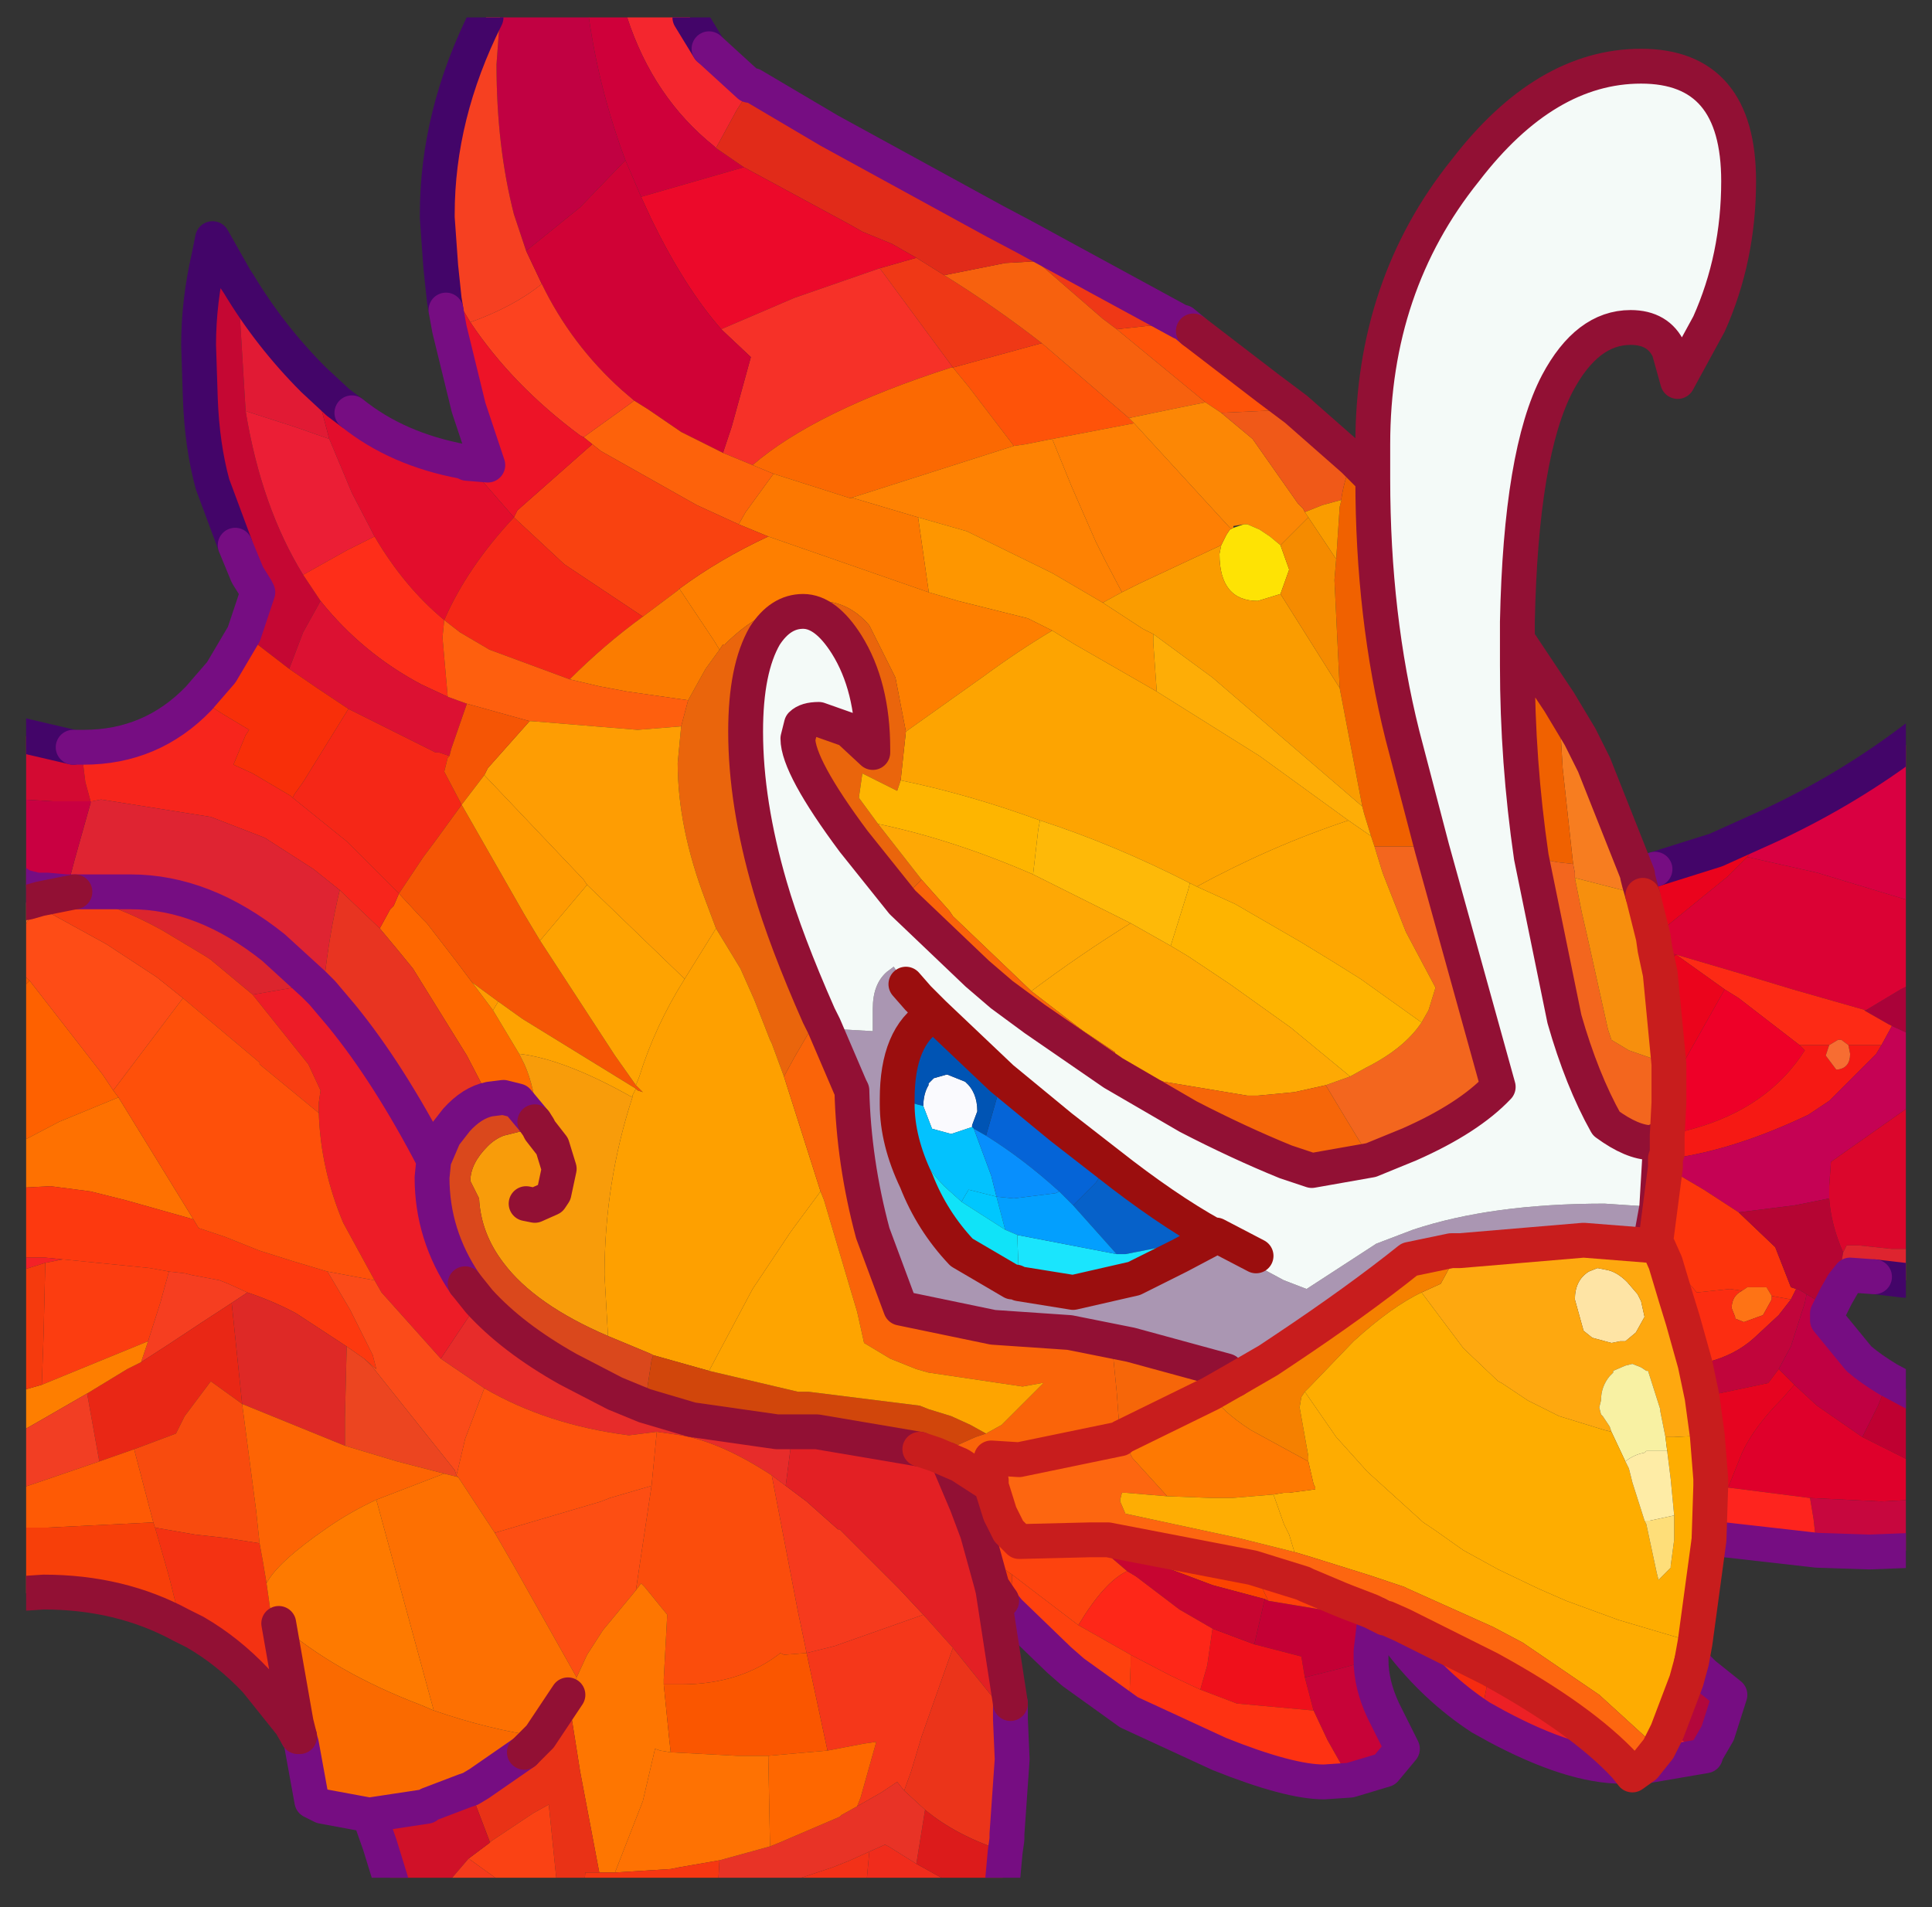 <?xml version="1.0" encoding="UTF-8" standalone="no"?>
<svg xmlns:ffdec="https://www.free-decompiler.com/flash" xmlns:xlink="http://www.w3.org/1999/xlink" ffdec:objectType="frame" height="54.75px" width="55.45px" xmlns="http://www.w3.org/2000/svg">
  <rect width="100%" height="100%" fill="#333333" stroke="none"/>
  <g transform="matrix(1.0, 0.0, 0.0, 1.0, 0.75, 0.5)">
    <clipPath id="clipPath0" transform="matrix(1.0, 0.0, 0.0, 1.0, 0.0, 0.0)">
      <path d="M50.5 0.0 Q53.95 0.0 53.95 3.3 L53.95 50.15 Q53.95 53.4 50.5 53.4 L3.3 53.4 Q0.0 53.4 0.0 50.15 L0.0 3.3 Q0.0 0.0 3.3 0.0 L50.5 0.0" fill="#000000" fill-rule="evenodd" stroke="none"/>
    </clipPath>
    <g clip-path="url(#clipPath0)">
      <use ffdec:characterId="2" height="54.75" transform="matrix(1.0, 0.0, 0.0, 1.0, -0.75, -0.5)" width="55.45" xlink:href="#shape1"/>
    </g>
    <use ffdec:characterId="3" height="53.4" transform="matrix(1.0, 0.0, 0.0, 1.0, 0.0, 0.0)" width="53.95" xlink:href="#shape2"/>
  </g>
  <defs>
    <g id="shape1" transform="matrix(1.0, 0.0, 0.0, 1.0, 0.75, 0.5)">
      <path d="M41.15 35.4 L40.9 35.4 39.7 35.65 Q38.2 36.85 36.1 38.25 L35.65 38.55 34.7 39.1 34.45 38.85 31.7 38.1 31.2 38.0 29.95 37.75 27.75 37.6 25.1 37.05 24.3 34.9 Q23.75 32.85 23.7 30.8 L23.65 30.7 22.9 28.95 23.45 29.05 24.3 29.1 24.3 28.45 Q24.3 27.75 24.7 27.4 L24.9 27.25 25.25 27.75 25.6 28.15 26.0 28.65 Q25.0 29.25 25.0 31.05 L25.0 31.15 25.0 31.2 Q25.0 32.25 25.55 33.4 26.0 34.55 26.85 35.45 L28.3 36.3 28.4 36.3 28.5 36.35 30.05 36.6 31.8 36.2 33.1 35.55 33.95 35.1 36.1 36.25 36.75 36.5 38.75 35.2 39.8 34.8 Q42.05 34.05 45.3 34.05 L46.8 34.15 46.6 35.25 44.7 35.1 41.15 35.4" fill="#ab97b3" fill-rule="evenodd" stroke="none"/>
      <path d="M-0.25 32.35 L-0.25 27.9 0.0 27.75 0.1 27.65 2.2 30.35 2.5 30.8 2.65 31.0 1.8 31.35 0.95 31.7 -0.1 32.25 -0.25 32.35" fill="#ff6100" fill-rule="evenodd" stroke="none"/>
      <path d="M-0.25 33.6 L-0.25 32.35 -0.1 32.25 0.95 31.7 1.8 31.35 2.65 31.0 4.8 34.5 2.85 33.95 1.85 33.7 0.7 33.55 -0.25 33.6" fill="#ff7101" fill-rule="evenodd" stroke="none"/>
      <path d="M-0.25 35.6 L-0.25 33.6 0.7 33.55 1.85 33.7 2.85 33.95 4.8 34.5 4.95 34.75 5.7 35.0 6.7 35.4 7.65 35.7 8.65 36.0 9.3 37.1 9.95 38.4 10.05 38.8 9.7 38.5 9.2 38.15 7.75 37.2 Q7.1 36.85 6.35 36.6 L5.8 36.35 5.55 36.25 4.75 36.1 4.55 36.05 4.1 36.0 3.55 35.9 1.05 35.65 0.55 35.6 0.15 35.6 -0.25 35.6" fill="#fe390f" fill-rule="evenodd" stroke="none"/>
      <path d="M-0.25 36.0 L-0.25 35.6 0.15 35.6 0.55 35.6 1.05 35.65 0.55 35.75 -0.25 36.0" fill="#f42127" fill-rule="evenodd" stroke="none"/>
      <path d="M0.55 35.75 L1.05 35.65 3.55 35.9 4.1 36.0 3.85 36.9 3.5 38.0 0.45 39.25 0.5 37.85 0.55 35.75" fill="#fd3d10" fill-rule="evenodd" stroke="none"/>
      <path d="M4.1 36.0 L4.55 36.05 4.75 36.1 5.55 36.25 5.8 36.35 6.35 36.6 5.9 36.9 Q5.05 37.45 4.15 38.05 L3.3 38.6 3.5 38.0 3.85 36.9 4.1 36.0" fill="#f73e20" fill-rule="evenodd" stroke="none"/>
      <path d="M3.3 38.6 L4.15 38.05 Q5.05 37.45 5.9 36.9 L6.2 39.8 5.3 39.15 4.55 40.15 4.3 40.65 3.1 41.1 2.1 41.45 1.75 39.5 2.9 38.8 3.3 38.6" fill="#ea2715" fill-rule="evenodd" stroke="none"/>
      <path d="M-0.25 40.65 L-0.25 39.45 0.45 39.25 3.5 38.0 3.3 38.6 2.9 38.8 1.75 39.5 0.45 40.25 -0.25 40.65" fill="#ff7e00" fill-rule="evenodd" stroke="none"/>
      <path d="M-0.25 39.45 L-0.25 36.0 0.55 35.75 0.5 37.85 0.45 39.25 -0.25 39.45" fill="#f63a0d" fill-rule="evenodd" stroke="none"/>
      <path d="M-0.25 42.25 L-0.25 40.65 0.45 40.25 1.75 39.5 2.1 41.45 0.2 42.1 -0.25 42.25 M27.65 42.1 L27.7 42.15 27.95 42.95 27.0 42.7 26.45 41.4 26.8 41.55 27.65 42.1" fill="#f33e23" fill-rule="evenodd" stroke="none"/>
      <path d="M-0.25 43.35 L-0.25 42.25 0.2 42.1 2.1 41.45 3.1 41.1 3.65 43.2 0.6 43.35 -0.25 43.35 M27.0 42.7 L27.95 42.95 28.0 43.05 27.95 43.45 27.3 43.5 27.0 42.7" fill="#ff5a05" fill-rule="evenodd" stroke="none"/>
      <path d="M3.1 41.1 L4.3 40.65 4.55 40.15 5.3 39.15 6.2 39.8 6.6 42.85 6.7 43.8 5.75 43.65 4.85 43.55 3.7 43.35 3.65 43.2 3.1 41.1" fill="#f94b0e" fill-rule="evenodd" stroke="none"/>
      <path d="M7.6 49.0 L6.6 47.75 Q5.8 46.9 4.85 46.35 L4.45 46.15 4.1 44.75 3.7 43.35 4.85 43.55 5.75 43.65 6.7 43.8 6.8 44.35 6.9 44.95 7.0 45.65 7.05 45.9 7.6 49.0" fill="#f53212" fill-rule="evenodd" stroke="none"/>
      <path d="M28.2 45.75 L28.0 45.5 28.0 45.45 27.8 45.15 27.75 45.15 27.7 44.95 27.3 43.5 27.95 43.45 27.9 43.6 27.8 44.35 28.3 44.7 28.3 44.85 28.2 45.75 M4.45 46.15 Q2.7 45.2 0.5 45.2 L-0.25 45.25 -0.25 43.35 0.6 43.35 3.65 43.2 3.7 43.35 4.1 44.75 4.45 46.15" fill="#f83f09" fill-rule="evenodd" stroke="none"/>
      <path d="M46.25 24.6 L46.75 24.45 48.5 23.9 50.05 23.2 49.4 24.1 48.85 24.65 46.7 26.4 46.4 25.2 46.3 24.85 46.25 24.65 46.25 24.6" fill="#eb031d" fill-rule="evenodd" stroke="none"/>
      <path d="M46.75 26.75 L47.35 26.9 46.9 27.45 46.75 26.75" fill="#cd0134" fill-rule="evenodd" stroke="none"/>
      <path d="M-0.25 26.2 L-0.25 25.45 0.05 25.4 0.4 25.3 0.3 25.5 -0.05 26.1 -0.25 26.2" fill="#f1671f" fill-rule="evenodd" stroke="none"/>
      <path d="M50.05 23.2 Q52.3 22.15 54.2 20.7 L54.2 25.4 53.55 25.2 51.4 24.55 49.4 24.1 50.05 23.2" fill="#da0041" fill-rule="evenodd" stroke="none"/>
      <path d="M54.2 27.7 L54.2 29.25 53.55 28.95 53.45 28.9 52.75 28.5 52.8 28.5 53.8 27.9 54.2 27.7" fill="#ab0239" fill-rule="evenodd" stroke="none"/>
      <path d="M54.2 25.4 L54.2 27.7 53.8 27.9 52.8 28.5 50.7 27.9 49.05 27.4 47.35 26.9 46.75 26.75 46.7 26.4 48.85 24.65 49.4 24.1 51.4 24.55 53.55 25.2 54.2 25.4" fill="#dc0234" fill-rule="evenodd" stroke="none"/>
      <path d="M52.3 29.5 L52.1 29.35 52.0 29.35 51.75 29.5 50.9 29.5 49.15 28.15 48.75 27.9 47.35 26.9 49.05 27.4 50.7 27.9 52.8 28.5 52.75 28.5 53.45 28.9 53.55 28.95 53.25 29.5 52.9 29.5 52.3 29.5" fill="#fe2a15" fill-rule="evenodd" stroke="none"/>
      <path d="M47.35 26.9 L48.75 27.9 47.4 30.3 47.15 30.75 47.15 30.05 46.9 27.45 47.35 26.9" fill="#ec041c" fill-rule="evenodd" stroke="none"/>
      <path d="M48.75 27.9 L49.15 28.15 50.9 29.5 51.05 29.65 Q50.0 31.3 47.85 31.9 L47.1 32.1 47.15 31.15 47.15 30.75 47.4 30.3 48.75 27.9 M47.1 32.6 L47.25 32.75 47.05 32.75 47.1 32.6" fill="#ef0028" fill-rule="evenodd" stroke="none"/>
      <path d="M52.3 29.5 L52.9 29.5 53.25 29.5 53.1 29.75 51.75 31.1 51.15 31.5 Q49.05 32.5 47.25 32.75 L47.1 32.6 47.1 32.1 47.85 31.9 Q50.0 31.3 51.05 29.65 L50.9 29.5 51.75 29.5 51.65 29.8 51.95 30.2 52.0 30.2 Q52.35 30.15 52.35 29.75 L52.3 29.5" fill="#f71914" fill-rule="evenodd" stroke="none"/>
      <path d="M54.2 29.25 L54.2 31.15 54.0 31.3 51.8 32.85 51.75 33.55 51.75 33.9 50.75 34.1 49.15 34.3 48.15 33.65 47.05 33.0 47.05 32.75 47.25 32.75 Q49.05 32.5 51.15 31.5 L51.75 31.1 53.1 29.75 53.25 29.5 53.55 28.95 54.2 29.25" fill="#c60254" fill-rule="evenodd" stroke="none"/>
      <path d="M50.8 36.5 L50.65 36.8 50.1 36.7 49.95 36.45 49.6 36.45 49.4 36.45 49.25 36.55 48.9 36.5 47.95 36.6 47.65 36.25 47.05 35.75 46.85 35.3 46.75 35.3 47.05 33.0 48.15 33.65 49.15 34.3 50.2 35.3 50.65 36.45 50.8 36.5" fill="#fe340c" fill-rule="evenodd" stroke="none"/>
      <path d="M49.25 36.55 L49.4 36.45 49.6 36.45 49.95 36.45 50.1 36.7 50.1 36.8 49.85 37.25 49.3 37.45 49.05 37.35 49.05 37.3 48.95 37.05 Q48.95 36.7 49.25 36.55" fill="#ff7315" fill-rule="evenodd" stroke="none"/>
      <path d="M50.65 36.8 L50.3 37.25 49.6 37.9 Q49.05 38.4 48.25 38.6 L47.95 38.65 47.9 38.65 47.55 37.4 47.35 36.75 47.45 36.75 47.65 36.25 47.95 36.6 48.9 36.5 49.25 36.55 Q48.95 36.7 48.95 37.05 L49.05 37.3 49.05 37.35 49.3 37.45 49.85 37.25 50.1 36.8 50.1 36.7 50.65 36.8" fill="#fd2d11" fill-rule="evenodd" stroke="none"/>
      <path d="M50.8 36.5 L50.85 36.5 51.1 36.65 51.05 36.9 50.65 38.15 50.3 38.8 50.0 39.2 48.1 39.6 47.9 38.65 47.95 38.65 48.25 38.6 Q49.05 38.4 49.6 37.9 L50.3 37.25 50.65 36.8 50.8 36.5" fill="#c2053b" fill-rule="evenodd" stroke="none"/>
      <path d="M51.8 37.0 L51.75 37.1 51.7 37.2 51.7 37.4 52.6 38.5 Q52.95 38.8 53.45 39.1 L53.15 39.85 52.7 40.75 51.4 39.85 50.75 39.25 50.3 38.8 50.65 38.15 51.05 36.9 51.1 36.65 51.35 36.8 51.8 37.0" fill="#c10042" fill-rule="evenodd" stroke="none"/>
      <path d="M51.95 36.7 L51.8 37.0 51.35 36.8 51.1 36.65 50.85 36.5 50.8 36.5 50.65 36.45 50.2 35.3 49.15 34.3 50.75 34.1 51.75 33.9 Q51.8 34.65 52.15 35.45 L51.95 36.6 51.95 36.7" fill="#b60533" fill-rule="evenodd" stroke="none"/>
      <path d="M47.05 35.75 L47.65 36.25 47.45 36.75 47.35 36.75 47.05 35.75" fill="#ee002b" fill-rule="evenodd" stroke="none"/>
      <path d="M51.75 29.5 L52.0 29.35 52.1 29.35 52.3 29.5 52.35 29.75 Q52.35 30.15 52.0 30.2 L51.95 30.2 51.65 29.8 51.75 29.5" fill="#f86d32" fill-rule="evenodd" stroke="none"/>
      <path d="M54.2 31.15 L54.2 35.35 53.55 35.35 52.6 35.25 52.25 35.25 52.15 35.45 Q51.8 34.65 51.75 33.9 L51.75 33.55 51.8 32.85 54.0 31.3 54.2 31.15" fill="#dc062c" fill-rule="evenodd" stroke="none"/>
      <path d="M54.2 35.35 L54.2 36.25 53.9 36.25 53.05 36.15 52.35 36.1 52.15 36.35 51.95 36.7 51.95 36.6 52.15 35.45 52.25 35.25 52.6 35.25 53.55 35.35 54.2 35.35" fill="#df242f" fill-rule="evenodd" stroke="none"/>
      <path d="M53.45 39.1 L54.2 39.5 54.2 41.5 52.7 40.75 53.15 39.85 53.45 39.1" fill="#c00031" fill-rule="evenodd" stroke="none"/>
      <path d="M54.2 41.5 L54.2 42.55 53.25 42.6 51.2 42.5 48.85 42.2 49.25 41.2 Q49.6 40.45 50.4 39.65 L50.75 39.25 51.4 39.85 52.7 40.75 54.2 41.5" fill="#e0002b" fill-rule="evenodd" stroke="none"/>
      <path d="M54.2 42.55 L54.2 44.0 52.9 44.05 51.4 44.0 51.3 43.1 51.2 42.5 53.25 42.6 54.2 42.55" fill="#c8073e" fill-rule="evenodd" stroke="none"/>
      <path d="M51.4 44.0 L48.75 43.7 48.5 43.7 48.3 43.7 48.35 42.15 48.85 42.2 51.2 42.5 51.3 43.1 51.4 44.0" fill="#ff241e" fill-rule="evenodd" stroke="none"/>
      <path d="M48.1 39.6 L50.0 39.2 50.3 38.8 50.75 39.25 50.4 39.65 Q49.6 40.45 49.25 41.2 L48.85 42.2 48.35 42.15 48.35 41.95 48.25 40.7 48.1 39.6" fill="#e70420" fill-rule="evenodd" stroke="none"/>
      <path d="M47.8 47.2 L48.15 47.55 48.9 48.15 48.55 49.25 48.2 49.85 47.1 49.2 47.65 47.75 47.8 47.2" fill="#b4073c" fill-rule="evenodd" stroke="none"/>
      <path d="M48.2 49.85 L48.2 49.9 46.45 50.2 46.85 49.7 47.1 49.2 48.2 49.85 M45.9 50.2 L45.8 50.2 Q44.35 50.2 42.2 49.05 L41.75 48.8 42.0 47.5 42.0 47.4 Q44.65 48.85 45.9 50.2" fill="#ed2025" fill-rule="evenodd" stroke="none"/>
      <path d="M-0.25 27.9 L-0.25 27.3 0.1 27.65 0.0 27.75 -0.25 27.9" fill="#fb5500" fill-rule="evenodd" stroke="none"/>
      <path d="M-0.25 27.3 L-0.25 26.2 -0.05 26.1 0.3 25.5 2.3 26.6 3.75 27.55 4.5 28.15 2.5 30.8 2.2 30.35 0.1 27.65 -0.25 27.3" fill="#ff4c16" fill-rule="evenodd" stroke="none"/>
      <path d="M39.4 46.55 L39.25 46.35 39.0 45.95 39.05 45.95 39.5 46.15 39.4 46.55 M38.8 45.85 L38.75 45.9 38.7 46.0 38.7 45.8 38.8 45.85" fill="#ca0533" fill-rule="evenodd" stroke="none"/>
      <path d="M41.75 48.8 Q40.45 47.95 39.45 46.65 L39.4 46.55 39.5 46.15 42.0 47.4 42.0 47.5 41.75 48.8" fill="#f72b10" fill-rule="evenodd" stroke="none"/>
      <path d="M31.05 43.7 L35.2 44.5 35.65 45.45 35.55 45.4 34.05 45.0 32.85 44.55 32.3 44.35 31.1 43.8 31.05 43.7" fill="#fd4300" fill-rule="evenodd" stroke="none"/>
      <path d="M38.7 46.0 L38.7 46.05 38.6 46.9 38.6 47.15 37.7 47.4 36.7 47.65 36.6 47.05 35.25 46.7 35.55 45.4 35.65 45.45 37.45 45.75 37.95 45.5 38.6 45.75 38.7 45.8 38.7 46.0" fill="#c50035" fill-rule="evenodd" stroke="none"/>
      <path d="M36.65 44.95 L36.75 45.0 37.7 45.4 37.3 45.45 36.8 45.2 36.65 44.95" fill="#ff7c13" fill-rule="evenodd" stroke="none"/>
      <path d="M35.2 44.5 L36.65 44.95 36.8 45.2 37.3 45.45 37.7 45.4 37.95 45.5 37.45 45.75 35.65 45.45 35.2 44.5" fill="#ff400a" fill-rule="evenodd" stroke="none"/>
      <path d="M38.6 47.15 Q38.6 47.85 38.95 48.6 L39.5 49.7 39.0 50.3 38.0 50.6 37.35 49.45 36.95 48.6 36.7 47.65 37.7 47.4 38.6 47.15" fill="#c80338" fill-rule="evenodd" stroke="none"/>
      <path d="M33.7 48.0 L33.9 47.3 34.05 46.25 35.25 46.7 36.6 47.05 36.7 47.65 36.95 48.6 34.75 48.4 33.7 48.0" fill="#f0101b" fill-rule="evenodd" stroke="none"/>
      <path d="M31.6 44.6 L30.55 43.7 30.9 43.7 31.1 43.8 32.3 44.35 32.85 44.55 34.05 45.0 35.55 45.4 35.25 46.7 34.05 46.25 33.1 45.7 31.85 44.75 31.6 44.6" fill="#c80531" fill-rule="evenodd" stroke="none"/>
      <path d="M30.9 43.7 L31.05 43.7 31.1 43.8 30.9 43.7" fill="#ff3607" fill-rule="evenodd" stroke="none"/>
      <path d="M28.0 43.05 L28.2 43.45 28.5 43.75 30.55 43.7 31.6 44.6 Q30.95 44.9 30.2 46.15 L29.15 45.35 28.3 44.7 27.8 44.35 27.9 43.6 27.95 43.45 28.0 43.05" fill="#fe430e" fill-rule="evenodd" stroke="none"/>
      <path d="M30.2 46.15 Q30.95 44.9 31.6 44.6 L31.85 44.75 33.1 45.7 34.05 46.25 33.9 47.3 33.7 48.0 32.85 47.6 31.7 47.0 30.2 46.15" fill="#ff2718" fill-rule="evenodd" stroke="none"/>
      <path d="M38.0 50.6 L37.25 50.65 Q36.25 50.65 34.25 49.85 L31.65 48.65 31.7 47.3 31.7 47.0 32.85 47.6 33.7 48.0 34.75 48.4 36.95 48.6 37.35 49.45 38.0 50.6" fill="#ff3212" fill-rule="evenodd" stroke="none"/>
      <path d="M31.65 48.65 L30.05 47.5 29.65 47.15 28.2 45.75 28.3 44.85 28.3 44.7 29.15 45.35 30.2 46.15 31.7 47.0 31.7 47.3 31.65 48.65" fill="#ff410e" fill-rule="evenodd" stroke="none"/>
      <path d="M1.15 25.15 L1.4 25.1 3.0 25.1 Q5.1 25.1 7.1 26.7 L8.25 27.75 6.5 28.05 5.3 27.05 5.15 26.95 3.9 26.2 Q2.55 25.45 1.15 25.15" fill="#dd252d" fill-rule="evenodd" stroke="none"/>
      <path d="M11.9 38.5 L13.0 36.85 Q13.95 37.9 15.55 38.8 L16.9 39.5 17.75 39.85 19.1 40.25 21.55 40.6 21.85 40.6 22.0 40.6 21.8 42.15 21.4 41.85 Q19.95 40.9 18.8 40.7 L18.1 40.6 17.3 40.7 Q14.95 40.4 13.15 39.35 L11.9 38.5" fill="#e82c2a" fill-rule="evenodd" stroke="none"/>
      <path d="M11.7 32.8 L11.65 33.3 Q11.65 34.95 12.6 36.35 L13.0 36.85 11.9 38.5 10.2 36.6 10.0 36.25 9.1 34.6 Q8.45 33.05 8.4 31.45 L8.4 31.15 8.45 30.8 8.1 30.05 6.5 28.05 8.25 27.75 8.5 28.0 9.05 28.65 Q10.4 30.3 11.7 32.8" fill="#ee1c27" fill-rule="evenodd" stroke="none"/>
      <path d="M0.4 25.3 L1.15 25.15 Q2.55 25.45 3.9 26.2 L5.15 26.95 5.3 27.05 6.5 28.05 8.1 30.05 8.45 30.8 8.4 31.15 8.4 31.45 6.7 30.05 6.7 30.0 4.5 28.15 3.75 27.55 2.3 26.6 0.3 25.5 0.4 25.3" fill="#f93e11" fill-rule="evenodd" stroke="none"/>
      <path d="M2.65 31.0 L2.5 30.8 4.5 28.15 6.7 30.0 6.7 30.05 8.4 31.45 Q8.45 33.05 9.1 34.6 L10.0 36.25 9.45 36.15 8.65 36.0 7.65 35.7 6.7 35.4 5.7 35.0 4.95 34.75 4.8 34.5 2.65 31.0" fill="#ff500a" fill-rule="evenodd" stroke="none"/>
      <path d="M6.35 36.6 Q7.1 36.85 7.75 37.2 L9.2 38.15 9.15 40.2 9.15 41.0 6.2 39.8 5.9 36.9 6.35 36.6" fill="#df2926" fill-rule="evenodd" stroke="none"/>
      <path d="M10.0 36.25 L10.2 36.6 11.9 38.5 13.15 39.35 12.6 40.8 12.4 41.65 12.35 41.85 12.3 41.7 9.95 38.75 9.7 38.5 10.05 38.8 9.95 38.4 9.3 37.1 8.65 36.0 9.45 36.15 10.0 36.25" fill="#fc4b19" fill-rule="evenodd" stroke="none"/>
      <path d="M9.2 38.15 L9.7 38.5 9.95 38.75 12.3 41.7 12.35 41.85 12.4 41.9 12.0 41.8 10.65 41.45 9.15 41.0 9.15 40.2 9.2 38.15" fill="#ed4520" fill-rule="evenodd" stroke="none"/>
      <path d="M9.15 41.0 L10.65 41.45 12.0 41.8 10.05 42.55 Q9.3 42.9 8.65 43.35 7.2 44.35 6.9 44.95 L6.8 44.35 6.7 43.8 6.6 42.85 6.2 39.8 9.15 41.0" fill="#fe6404" fill-rule="evenodd" stroke="none"/>
      <path d="M7.25 46.1 L7.05 45.9 7.0 45.65 6.9 44.95 Q7.2 44.35 8.65 43.35 9.3 42.9 10.05 42.55 L11.7 48.6 11.35 48.45 Q8.85 47.5 7.25 46.1" fill="#ff7a00" fill-rule="evenodd" stroke="none"/>
      <path d="M9.85 51.6 L8.5 51.35 8.2 51.2 7.9 49.55 7.85 49.4 7.85 49.35 7.75 48.95 7.25 46.1 Q8.85 47.5 11.35 48.45 L11.7 48.6 Q13.3 49.15 14.75 49.35 L14.3 49.8 13.0 50.7 12.75 50.85 12.6 50.9 11.55 51.3 11.5 51.35 9.85 51.6" fill="#fb6a00" fill-rule="evenodd" stroke="none"/>
      <path d="M12.4 41.9 L12.35 41.85 12.4 41.65 12.6 40.8 13.15 39.35 Q14.95 40.4 17.3 40.7 L18.1 40.6 17.95 42.15 16.75 42.5 16.5 42.6 13.45 43.5 12.4 41.9" fill="#ff520d" fill-rule="evenodd" stroke="none"/>
      <path d="M13.45 43.5 L16.5 42.6 16.75 42.5 17.95 42.15 17.5 45.15 16.55 46.3 16.1 47.0 15.8 47.65 14.0 44.45 13.45 43.5" fill="#fe4e13" fill-rule="evenodd" stroke="none"/>
      <path d="M17.95 42.15 L18.1 40.6 18.8 40.7 Q19.95 40.9 21.4 41.85 L22.15 45.75 22.35 46.7 22.4 46.95 21.75 47.0 21.65 46.95 Q20.5 47.85 18.8 47.85 L18.3 47.85 18.3 47.7 18.4 45.85 17.75 45.05 17.65 44.95 17.5 45.15 17.95 42.15" fill="#fc4d0c" fill-rule="evenodd" stroke="none"/>
      <path d="M12.0 41.8 L12.4 41.9 13.45 43.5 14.0 44.45 15.8 47.65 15.55 48.15 14.75 49.35 Q13.3 49.15 11.7 48.6 L10.05 42.55 12.0 41.8" fill="#fe7002" fill-rule="evenodd" stroke="none"/>
      <path d="M17.5 45.15 L17.65 44.95 17.75 45.05 18.4 45.85 18.3 47.7 18.3 47.85 18.45 49.35 18.5 49.8 18.2 49.75 18.05 49.7 17.7 51.2 16.9 53.25 16.75 53.25 16.45 53.25 15.9 50.35 15.75 49.4 15.55 48.15 15.8 47.65 16.1 47.0 16.55 46.3 17.5 45.15" fill="#ff7601" fill-rule="evenodd" stroke="none"/>
      <path d="M16.0 53.75 L15.25 53.75 15.0 51.3 14.55 51.55 13.35 52.35 13.3 52.4 13.3 52.35 12.9 51.3 12.75 50.85 13.0 50.7 14.3 49.8 14.75 49.35 15.55 48.15 15.75 49.4 15.9 50.35 16.45 53.25 16.05 53.25 16.0 53.75" fill="#ea3216" fill-rule="evenodd" stroke="none"/>
      <path d="M18.5 49.8 L18.45 49.35 18.3 47.85 18.8 47.85 Q20.5 47.85 21.65 46.95 L21.75 47.0 22.4 46.95 23.0 49.75 21.3 49.9 20.4 49.9 18.5 49.8" fill="#fb5600" fill-rule="evenodd" stroke="none"/>
      <path d="M21.4 41.85 L21.8 42.15 22.4 42.6 23.3 43.4 23.35 43.4 25.0 45.05 25.05 45.1 25.75 45.85 23.2 46.75 22.4 46.95 22.35 46.7 22.15 45.75 21.4 41.85" fill="#f73a1d" fill-rule="evenodd" stroke="none"/>
      <path d="M27.75 45.15 L28.25 48.4 28.25 48.85 26.6 46.8 25.75 45.85 25.05 45.1 25.0 45.05 23.35 43.4 23.3 43.4 22.4 42.6 21.8 42.15 22.0 40.6 22.45 40.6 22.7 40.6 25.65 41.1 26.1 41.25 26.45 41.4 27.0 42.7 27.3 43.5 27.7 44.95 27.75 45.15" fill="#e42024" fill-rule="evenodd" stroke="none"/>
      <path d="M22.4 46.95 L23.2 46.75 25.75 45.85 26.6 46.8 25.7 49.35 25.4 50.35 25.2 50.9 25.0 50.65 24.55 50.95 23.85 51.35 23.95 51.1 24.4 49.5 24.05 49.55 23.0 49.75 22.4 46.95" fill="#f6371a" fill-rule="evenodd" stroke="none"/>
      <path d="M28.25 48.85 L28.3 50.0 28.15 52.15 28.15 52.3 28.1 52.65 Q26.7 52.2 25.8 51.45 L25.2 50.9 25.4 50.35 25.7 49.35 26.6 46.8 28.25 48.85" fill="#ec341a" fill-rule="evenodd" stroke="none"/>
      <path d="M26.9 53.75 L24.1 53.75 24.2 52.65 24.65 52.45 24.75 52.5 25.55 53.0 26.9 53.75" fill="#f12c1c" fill-rule="evenodd" stroke="none"/>
      <path d="M28.1 52.65 L28.0 53.75 26.9 53.75 25.55 53.0 25.8 51.45 Q26.7 52.2 28.1 52.65" fill="#dd1b1b" fill-rule="evenodd" stroke="none"/>
      <path d="M21.1 53.75 L19.85 53.75 19.9 52.9 21.35 52.5 21.6 52.4 23.35 51.65 23.4 51.6 23.85 51.35 24.55 50.95 25.0 50.65 25.2 50.9 25.8 51.45 25.55 53.0 24.75 52.5 24.65 52.45 24.2 52.65 23.65 52.9 23.15 53.1 21.5 53.65 21.4 53.65 21.1 53.75" fill="#e93326" fill-rule="evenodd" stroke="none"/>
      <path d="M10.7 25.15 L11.35 25.85 11.5 26.0 12.35 27.1 12.8 27.7 13.4 28.5 14.15 29.75 14.3 30.05 Q14.6 30.7 14.7 31.85 L14.6 31.7 14.1 31.1 13.7 31.0 13.3 31.05 12.65 29.8 11.1 27.3 10.65 26.75 10.15 26.15 10.45 25.6 10.55 25.5 10.7 25.15 M23.85 51.35 L23.4 51.6 23.35 51.65 21.6 52.4 21.35 52.5 21.3 49.9 23.0 49.75 24.05 49.55 24.4 49.5 23.95 51.1 23.85 51.35" fill="#ff6700" fill-rule="evenodd" stroke="none"/>
      <path d="M16.9 53.25 L17.7 51.2 18.05 49.7 18.2 49.75 18.5 49.8 20.4 49.9 21.3 49.9 21.35 52.5 19.9 52.9 18.75 53.1 18.5 53.15 16.9 53.25" fill="#ff7203" fill-rule="evenodd" stroke="none"/>
      <path d="M24.1 53.75 L21.4 53.75 21.4 53.65 21.5 53.65 23.15 53.1 23.65 52.9 24.2 52.65 24.1 53.75" fill="#f33118" fill-rule="evenodd" stroke="none"/>
      <path d="M21.4 53.75 L21.1 53.75 21.4 53.65 21.4 53.75" fill="#fc3d13" fill-rule="evenodd" stroke="none"/>
      <path d="M19.85 53.75 L16.0 53.75 16.05 53.25 16.45 53.25 16.75 53.25 16.9 53.25 18.5 53.15 18.75 53.1 19.9 52.9 19.85 53.75" fill="#f73712" fill-rule="evenodd" stroke="none"/>
      <path d="M15.25 53.75 L13.95 53.75 12.7 52.85 13.3 52.4 13.35 52.35 14.55 51.55 15.0 51.3 15.25 53.75" fill="#fb4214" fill-rule="evenodd" stroke="none"/>
      <path d="M12.1 53.75 L10.55 53.75 10.15 52.45 9.85 51.6 11.5 51.35 11.55 51.3 12.6 50.9 12.75 50.85 12.9 51.3 13.3 52.35 13.3 52.4 12.7 52.85 12.1 53.55 12.1 53.65 12.1 53.75" fill="#d11128" fill-rule="evenodd" stroke="none"/>
      <path d="M13.95 53.75 L12.1 53.75 12.1 53.65 12.1 53.55 12.7 52.85 13.95 53.75" fill="#f63b1c" fill-rule="evenodd" stroke="none"/>
      <path d="M13.6 0.0 L16.15 0.0 Q16.45 2.1 17.2 4.1 L15.9 5.45 14.6 6.5 14.35 6.7 14.0 5.65 Q13.5 3.7 13.5 1.35 L13.6 0.0" fill="#c20142" fill-rule="evenodd" stroke="none"/>
      <path d="M11.9 7.15 L11.8 5.75 11.8 5.65 Q11.8 2.8 13.2 0.0 L13.6 0.0 13.5 1.35 Q13.5 3.7 14.0 5.65 L14.35 6.7 14.8 7.65 Q14.0 8.3 12.75 8.75 L12.3 8.0 11.9 7.15" fill="#f74021" fill-rule="evenodd" stroke="none"/>
      <path d="M17.25 0.0 L19.05 0.0 19.6 0.9 20.75 1.95 20.85 1.95 20.4 2.65 19.8 3.75 19.75 3.7 Q18.0 2.3 17.25 0.0" fill="#f5262e" fill-rule="evenodd" stroke="none"/>
      <path d="M16.15 0.0 L17.25 0.0 Q18.0 2.3 19.75 3.7 L19.8 3.75 20.6 4.3 17.65 5.15 17.2 4.1 Q16.45 2.1 16.15 0.0" fill="#d0003a" fill-rule="evenodd" stroke="none"/>
      <path d="M44.0 19.65 L44.6 20.65 45.0 21.45 46.25 24.6 46.25 24.65 46.3 24.85 46.4 25.2 44.45 24.7 44.45 24.55 44.4 24.3 44.1 21.55 44.0 19.85 44.0 19.65" fill="#f87d20" fill-rule="evenodd" stroke="none"/>
      <path d="M38.1 12.7 L38.65 13.25 Q38.65 17.2 39.5 20.6 L40.35 23.85 39.8 23.8 39.7 23.8 39.65 23.8 39.45 23.8 39.2 23.8 38.7 23.8 38.6 23.5 38.4 22.85 38.35 22.65 37.7 19.25 37.55 16.15 37.6 15.55 37.7 14.05 37.75 13.85 37.75 13.8 Q37.85 13.15 38.1 12.7 M42.8 17.85 L44.0 19.65 44.0 19.85 44.1 21.55 44.4 24.3 43.95 24.25 43.2 24.1 Q42.8 21.35 42.8 18.6 L42.8 18.1 42.8 17.95 42.8 17.85" fill="#f16100" fill-rule="evenodd" stroke="none"/>
      <path d="M43.2 24.1 L43.95 24.25 44.4 24.3 44.45 24.55 44.45 24.7 44.65 25.7 44.8 26.35 45.4 29.05 45.5 29.35 46.0 29.65 47.15 30.05 47.15 30.75 47.15 31.15 47.1 32.1 47.1 32.6 47.05 32.75 47.05 33.0 46.75 35.3 46.65 35.25 46.6 35.25 46.8 34.15 46.9 32.45 46.9 32.2 46.65 32.3 Q46.1 32.3 45.35 31.75 44.65 30.5 44.15 28.75 L43.2 24.1 M38.7 23.8 L39.2 23.8 39.45 23.8 39.65 23.8 39.7 23.8 39.8 23.8 40.35 23.85 42.25 30.7 Q41.4 31.6 39.7 32.35 L38.6 32.8 37.75 31.4 37.3 30.65 38.0 30.4 38.45 30.15 Q39.55 29.6 40.05 28.85 L40.25 28.5 40.45 27.85 39.6 26.25 38.95 24.6 38.9 24.45 38.7 23.8" fill="#f4661e" fill-rule="evenodd" stroke="none"/>
      <path d="M44.45 24.7 L46.4 25.2 46.7 26.4 46.75 26.75 46.9 27.45 47.15 30.05 46.0 29.65 45.5 29.35 45.4 29.05 44.8 26.35 44.65 25.7 44.45 24.7" fill="#f8900d" fill-rule="evenodd" stroke="none"/>
      <path d="M33.15 8.75 L33.2 8.75 33.5 9.0 35.65 10.65 36.45 11.25 34.3 11.35 33.85 11.05 31.3 8.95 33.15 8.75 M31.65 11.5 L31.8 11.65 29.45 12.1 28.7 12.25 28.35 12.3 27.05 10.6 26.6 10.05 29.15 9.35 31.65 11.5" fill="#ff5309" fill-rule="evenodd" stroke="none"/>
      <path d="M28.65 6.3 L29.75 6.9 33.15 8.75 31.3 8.95 30.9 8.65 29.0 7.0 28.3 6.35 28.65 6.3 M29.15 9.35 L26.6 10.05 24.5 7.2 25.55 6.9 26.35 7.4 Q27.8 8.3 29.15 9.35" fill="#f03816" fill-rule="evenodd" stroke="none"/>
      <path d="M29.0 7.0 L30.9 8.65 31.3 8.95 33.85 11.05 33.1 11.2 31.65 11.5 29.15 9.35 Q27.8 8.3 26.35 7.4 L28.1 7.05 29.0 7.0" fill="#f8610e" fill-rule="evenodd" stroke="none"/>
      <path d="M31.8 11.65 L31.65 11.5 33.1 11.2 33.85 11.05 34.3 11.35 35.2 12.1 36.5 13.95 36.65 14.1 36.7 14.2 36.8 14.35 36.0 15.15 35.7 14.9 35.4 14.7 35.05 14.55 34.95 14.55 34.65 14.6 34.65 14.65 34.55 14.65 31.8 11.65" fill="#fd8805" fill-rule="evenodd" stroke="none"/>
      <path d="M36.45 11.25 L38.1 12.7 Q37.85 13.15 37.75 13.8 L37.75 13.85 37.2 14.0 36.7 14.2 36.65 14.1 36.5 13.95 35.2 12.1 34.3 11.35 36.45 11.25" fill="#f15918" fill-rule="evenodd" stroke="none"/>
      <path d="M20.85 1.95 L23.05 3.25 27.8 5.85 28.3 6.35 29.0 7.0 28.1 7.05 26.35 7.4 25.55 6.9 24.85 6.5 24.0 6.15 23.65 5.95 20.6 4.3 19.8 3.75 20.4 2.65 20.85 1.95" fill="#e22b19" fill-rule="evenodd" stroke="none"/>
      <path d="M20.6 4.3 L23.65 5.95 24.0 6.15 24.85 6.5 25.55 6.9 24.5 7.2 22.05 8.05 19.95 8.95 Q18.9 7.75 17.95 5.8 L17.65 5.15 20.6 4.3" fill="#ed092a" fill-rule="evenodd" stroke="none"/>
      <path d="M19.95 8.95 L22.05 8.05 24.5 7.2 26.6 10.05 26.55 10.05 Q22.65 11.3 20.85 12.85 L20.0 12.5 20.25 11.75 20.8 9.75 19.95 8.95" fill="#f73128" fill-rule="evenodd" stroke="none"/>
      <path d="M17.65 5.15 L17.95 5.8 Q18.9 7.75 19.95 8.95 L20.8 9.75 20.25 11.75 20.0 12.5 18.8 11.9 17.85 11.25 17.45 11.0 17.1 10.7 Q15.65 9.4 14.8 7.65 L14.35 6.7 14.6 6.5 15.9 5.45 17.2 4.1 17.65 5.15" fill="#d10236" fill-rule="evenodd" stroke="none"/>
      <path d="M26.6 10.05 L27.05 10.6 28.35 12.3 23.65 13.8 21.45 13.1 20.85 12.85 Q22.65 11.3 26.55 10.05 L26.6 10.05" fill="#fc6902" fill-rule="evenodd" stroke="none"/>
      <path d="M28.35 12.3 L28.7 12.25 29.45 12.1 30.0 13.45 30.7 15.05 30.95 15.55 31.45 16.5 30.9 16.8 29.45 15.95 27.0 14.75 25.6 14.35 23.75 13.8 23.65 13.8 28.35 12.3" fill="#ff8303" fill-rule="evenodd" stroke="none"/>
      <path d="M25.9 16.5 L25.9 16.45 25.6 14.35 27.0 14.75 29.45 15.95 30.9 16.8 32.05 17.55 32.35 17.7 32.35 17.95 32.45 19.35 30.1 18.0 29.45 17.6 28.75 17.25 26.75 16.75 25.9 16.5" fill="#ff9700" fill-rule="evenodd" stroke="none"/>
      <path d="M25.6 14.35 L25.9 16.45 25.9 16.5 21.3 14.9 20.45 14.55 20.65 14.2 21.45 13.1 23.65 13.8 23.75 13.8 25.6 14.35" fill="#fd7801" fill-rule="evenodd" stroke="none"/>
      <path d="M25.9 16.5 L26.75 16.75 28.75 17.25 29.45 17.6 Q28.45 18.2 27.5 18.9 L25.25 20.5 24.95 18.95 24.2 17.45 Q23.6 16.75 22.75 16.75 21.3 16.75 20.05 18.0 L20.0 18.0 19.9 18.15 19.75 17.9 18.75 16.4 Q19.9 15.55 21.3 14.9 L25.9 16.5" fill="#ff8000" fill-rule="evenodd" stroke="none"/>
      <path d="M29.45 17.6 L30.1 18.0 32.45 19.35 35.4 21.2 37.95 23.05 Q35.7 23.8 33.6 24.95 L33.4 24.85 Q31.25 23.75 29.1 23.05 27.05 22.3 25.1 21.9 L25.25 20.5 27.5 18.9 Q28.45 18.2 29.45 17.6" fill="#fea501" fill-rule="evenodd" stroke="none"/>
      <path d="M20.0 12.5 L20.85 12.85 21.45 13.1 20.65 14.2 20.45 14.55 19.25 14.0 16.5 12.45 16.25 12.25 16.0 12.05 17.25 11.15 17.45 11.0 17.85 11.25 18.8 11.9 20.0 12.5" fill="#fe620b" fill-rule="evenodd" stroke="none"/>
      <path d="M20.45 14.55 L21.3 14.9 Q19.9 15.55 18.75 16.4 L18.7 16.45 17.7 17.2 15.45 15.7 14.0 14.35 14.1 14.15 16.25 12.25 16.5 12.45 19.25 14.0 20.45 14.55" fill="#fa4210" fill-rule="evenodd" stroke="none"/>
      <path d="M25.15 25.4 L23.75 23.65 Q22.15 21.5 22.15 20.7 L22.25 20.3 Q22.4 20.15 22.75 20.15 L23.6 20.45 24.3 21.1 24.3 21.0 Q24.3 19.2 23.55 18.0 22.95 17.05 22.3 17.05 21.65 17.05 21.2 17.75 20.65 18.7 20.65 20.5 20.65 22.55 21.35 24.95 21.8 26.5 22.75 28.65 L22.05 29.85 21.75 30.4 21.4 29.45 21.35 29.35 20.9 28.2 20.5 27.3 19.8 26.15 19.5 25.35 Q18.7 23.25 18.7 21.4 L18.8 20.35 19.0 19.6 19.5 18.7 19.9 18.15 20.0 18.0 20.05 18.0 Q21.3 16.75 22.75 16.75 23.6 16.75 24.2 17.45 L24.95 18.95 25.25 20.5 25.1 21.9 25.0 22.2 24.0 21.7 23.9 22.4 24.45 23.15 25.7 24.75 25.35 25.1 25.15 25.4" fill="#eb650c" fill-rule="evenodd" stroke="none"/>
      <path d="M24.45 23.15 L23.9 22.4 24.0 21.7 25.0 22.2 25.1 21.9 Q27.05 22.3 29.1 23.05 L29.05 23.3 28.9 24.6 Q26.6 23.6 24.45 23.15" fill="#ffb600" fill-rule="evenodd" stroke="none"/>
      <path d="M28.9 24.6 L29.05 23.3 29.1 23.05 Q31.25 23.75 33.4 24.85 L33.35 25.05 32.85 26.65 31.7 26.0 28.9 24.6" fill="#ffba08" fill-rule="evenodd" stroke="none"/>
      <path d="M24.45 23.15 Q26.6 23.6 28.9 24.6 L31.7 26.0 Q30.25 26.9 28.85 27.95 L26.6 25.8 26.5 25.65 25.7 24.75 24.45 23.15" fill="#ffa905" fill-rule="evenodd" stroke="none"/>
      <path d="M34.95 14.55 L35.05 14.55 35.4 14.7 35.7 14.9 36.0 15.15 36.25 15.85 36.0 16.55 35.35 16.75 Q34.25 16.75 34.25 15.4 L34.3 15.15 34.45 14.85 34.55 14.7 34.65 14.65 34.95 14.55" fill="#ffe404" fill-rule="evenodd" stroke="none"/>
      <path d="M36.8 14.35 L36.7 14.2 37.2 14.0 37.75 13.85 37.7 14.05 37.6 15.55 36.8 14.35 M32.35 17.7 L32.05 17.55 30.9 16.8 31.45 16.5 31.95 16.25 34.3 15.15 34.25 15.4 Q34.25 16.75 35.35 16.75 L36.0 16.55 37.7 19.25 38.35 22.65 34.05 18.95 32.35 17.7" fill="#fb9d00" fill-rule="evenodd" stroke="none"/>
      <path d="M36.0 15.15 L36.8 14.35 37.6 15.55 37.55 16.15 37.7 19.25 36.0 16.55 36.25 15.85 36.0 15.15" fill="#f68c00" fill-rule="evenodd" stroke="none"/>
      <path d="M29.45 12.1 L31.8 11.65 34.55 14.65 34.65 14.65 34.55 14.7 34.45 14.85 34.3 15.15 31.95 16.25 31.45 16.5 30.95 15.55 30.7 15.05 30.0 13.45 29.45 12.1" fill="#ff8004" fill-rule="evenodd" stroke="none"/>
      <path d="M32.45 19.35 L32.35 17.95 32.35 17.7 34.05 18.95 38.35 22.65 38.4 22.85 38.6 23.5 37.95 23.05 35.4 21.2 32.45 19.35" fill="#ffae06" fill-rule="evenodd" stroke="none"/>
      <path d="M38.6 23.5 L38.7 23.8 38.9 24.45 38.95 24.6 39.6 26.25 40.45 27.85 40.25 28.5 40.05 28.85 38.3 27.6 37.5 27.1 36.6 26.55 34.7 25.45 33.6 24.95 Q35.7 23.8 37.95 23.05 L38.6 23.5" fill="#ffa801" fill-rule="evenodd" stroke="none"/>
      <path d="M14.8 7.65 Q15.65 9.4 17.1 10.7 L17.45 11.0 17.25 11.15 16.0 12.05 15.9 12.0 Q13.95 10.55 12.75 8.75 14.0 8.3 14.8 7.65" fill="#fd421f" fill-rule="evenodd" stroke="none"/>
      <path d="M12.65 12.8 L13.25 12.85 12.7 11.2 12.15 8.95 12.05 8.4 12.0 8.1 11.9 7.15 12.3 8.0 12.75 8.75 Q13.95 10.55 15.9 12.0 L16.0 12.05 16.25 12.25 14.1 14.15 14.0 14.35 12.65 12.8" fill="#ee1327" fill-rule="evenodd" stroke="none"/>
      <path d="M6.25 17.7 L6.65 16.5 6.6 16.4 6.35 16.0 6.0 15.15 5.35 13.4 Q5.05 12.3 5.0 10.95 L4.95 9.4 Q4.95 8.15 5.25 6.85 L5.35 6.35 6.0 7.5 6.1 7.65 6.1 8.0 6.3 11.3 Q6.75 14.05 7.95 16.0 L8.45 16.75 7.95 17.65 7.55 18.7 6.25 17.7" fill="#c60733" fill-rule="evenodd" stroke="none"/>
      <path d="M6.1 7.65 Q7.0 9.15 8.25 10.4 L8.7 12.1 7.7 11.75 6.3 11.3 6.1 8.0 6.1 7.65" fill="#e21a34" fill-rule="evenodd" stroke="none"/>
      <path d="M8.25 10.4 L8.95 11.05 9.35 11.35 Q10.65 12.4 12.55 12.75 L12.65 12.8 14.0 14.35 Q12.65 15.8 12.0 17.3 10.85 16.35 10.0 14.9 L9.35 13.65 8.7 12.1 8.25 10.4" fill="#e40d2c" fill-rule="evenodd" stroke="none"/>
      <path d="M6.3 11.3 L7.7 11.75 8.7 12.1 9.35 13.65 10.0 14.9 9.2 15.3 7.95 16.0 Q6.75 14.05 6.3 11.3" fill="#ec1e35" fill-rule="evenodd" stroke="none"/>
      <path d="M10.0 14.9 Q10.85 16.35 12.0 17.3 L11.95 17.8 12.1 19.5 11.35 19.15 Q9.65 18.25 8.45 16.75 L7.95 16.0 9.2 15.3 10.0 14.9" fill="#ff2e19" fill-rule="evenodd" stroke="none"/>
      <path d="M8.45 16.75 Q9.65 18.25 11.35 19.15 L12.1 19.5 12.65 19.7 12.2 21.0 12.15 21.2 11.85 21.1 11.75 21.1 9.25 19.85 8.35 19.25 7.55 18.7 7.95 17.65 8.45 16.75" fill="#dd1132" fill-rule="evenodd" stroke="none"/>
      <path d="M-0.25 20.55 L-0.15 20.6 1.35 20.95 1.6 20.95 1.6 21.15 1.7 21.95 1.85 22.5 1.55 22.5 0.75 22.5 -0.1 22.45 -0.25 22.4 -0.25 20.55" fill="#d40a32" fill-rule="evenodd" stroke="none"/>
      <path d="M1.6 20.95 L1.65 20.95 Q3.6 20.95 4.95 19.55 L5.65 20.0 6.4 20.45 6.3 20.6 5.95 21.45 6.5 21.7 7.6 22.35 7.65 22.4 9.2 23.65 10.7 25.15 10.55 25.5 10.45 25.6 10.15 26.15 9.0 25.05 8.25 24.45 6.85 23.55 5.3 22.95 2.15 22.45 1.9 22.5 1.85 22.5 1.7 21.95 1.6 21.15 1.6 20.95" fill="#f8251c" fill-rule="evenodd" stroke="none"/>
      <path d="M1.4 25.1 L1.15 25.1 1.4 24.15 1.85 22.55 1.85 22.5 1.9 22.5 2.15 22.45 5.3 22.95 6.85 23.55 8.25 24.45 9.0 25.05 Q8.7 26.3 8.55 27.7 L8.5 27.9 8.5 28.0 8.25 27.75 7.1 26.7 Q5.1 25.1 3.0 25.1 L1.4 25.1" fill="#e02432" fill-rule="evenodd" stroke="none"/>
      <path d="M1.15 25.1 L0.6 25.05 0.55 25.05 0.35 25.05 0.3 25.05 -0.1 24.95 -0.25 24.85 -0.25 22.4 -0.1 22.45 0.75 22.5 1.55 22.5 1.85 22.5 1.85 22.55 1.4 24.15 1.15 25.1" fill="#ca0041" fill-rule="evenodd" stroke="none"/>
      <path d="M4.95 19.55 L5.6 18.8 6.25 17.7 7.55 18.7 8.35 19.25 9.25 19.85 7.95 21.95 7.7 22.3 7.65 22.4 7.6 22.35 6.5 21.7 5.95 21.45 6.3 20.6 6.4 20.45 5.65 20.0 4.95 19.55" fill="#f92f09" fill-rule="evenodd" stroke="none"/>
      <path d="M12.0 17.3 Q12.65 15.8 14.0 14.35 L15.45 15.7 17.7 17.2 Q16.6 18.0 15.6 19.0 L13.3 18.15 12.45 17.65 12.0 17.3 M9.25 19.85 L11.75 21.1 11.85 21.1 12.15 21.2 12.1 21.25 12.0 21.65 12.5 22.6 11.7 23.7 11.4 24.1 10.7 25.15 9.2 23.65 7.65 22.4 7.7 22.3 7.95 21.95 9.25 19.85" fill="#f62717" fill-rule="evenodd" stroke="none"/>
      <path d="M15.6 19.0 Q16.6 18.0 17.7 17.2 L18.7 16.45 18.75 16.4 19.75 17.9 19.9 18.15 19.5 18.7 19.0 19.6 17.25 19.35 16.45 19.2 15.6 19.0" fill="#fc7c00" fill-rule="evenodd" stroke="none"/>
      <path d="M12.1 19.5 L11.95 17.8 12.0 17.3 12.45 17.65 13.3 18.15 15.6 19.0 16.45 19.2 17.25 19.35 19.0 19.6 18.8 20.35 17.55 20.45 14.5 20.2 14.45 20.2 12.65 19.7 12.1 19.5" fill="#ff5f0e" fill-rule="evenodd" stroke="none"/>
      <path d="M14.45 20.2 L14.5 20.2 17.55 20.45 18.8 20.35 18.7 21.4 Q18.7 23.25 19.5 25.35 L19.8 26.15 18.9 27.6 16.1 24.9 16.0 24.75 13.15 21.75 13.25 21.55 14.45 20.2" fill="#ff9e03" fill-rule="evenodd" stroke="none"/>
      <path d="M12.15 21.2 L12.2 21.0 12.65 19.7 14.45 20.2 13.25 21.55 13.15 21.75 12.5 22.6 12.0 21.65 12.1 21.25 12.15 21.2 M10.7 25.15 L11.4 24.1 11.7 23.7 12.5 22.6 14.3 25.75 14.75 26.5 16.9 29.8 17.5 30.65 17.6 30.75 17.7 30.85 17.55 30.8 17.5 30.75 14.25 28.75 13.55 28.25 12.8 27.7 12.35 27.1 11.5 26.0 11.35 25.85 10.7 25.15" fill="#f65505" fill-rule="evenodd" stroke="none"/>
      <path d="M13.15 21.75 L16.0 24.75 16.1 24.9 14.75 26.5 14.3 25.75 12.5 22.6 13.15 21.75 M12.8 27.7 L13.55 28.25 13.4 28.5 12.8 27.7" fill="#ff9b01" fill-rule="evenodd" stroke="none"/>
      <path d="M18.9 27.6 L19.8 26.15 20.5 27.3 20.9 28.2 21.35 29.35 21.4 29.45 21.75 30.4 22.8 33.7 21.95 34.85 20.85 36.5 19.6 38.85 18.0 38.4 17.9 38.35 16.7 37.85 16.6 36.1 Q16.6 33.45 17.4 31.0 L17.4 30.95 17.5 30.75 17.55 30.8 17.7 30.85 17.6 30.75 17.5 30.65 17.6 30.4 Q18.05 28.95 18.9 27.6" fill="#ffa100" fill-rule="evenodd" stroke="none"/>
      <path d="M16.1 24.9 L18.9 27.6 Q18.05 28.95 17.6 30.4 L17.5 30.65 16.9 29.8 14.75 26.5 16.1 24.9 M13.55 28.25 L14.25 28.75 17.5 30.75 17.4 30.95 17.4 31.0 Q15.45 29.9 14.15 29.75 L13.4 28.5 13.55 28.25" fill="#ffa401" fill-rule="evenodd" stroke="none"/>
      <path d="M10.15 26.15 L10.65 26.75 11.1 27.3 12.65 29.8 13.3 31.05 Q12.8 31.15 12.35 31.65 L12.0 32.1 11.7 32.8 Q10.4 30.3 9.05 28.65 L8.5 28.0 8.5 27.9 8.55 27.7 Q8.7 26.3 9.0 25.05 L10.15 26.15" fill="#e93421" fill-rule="evenodd" stroke="none"/>
      <path d="M14.7 31.85 Q14.6 30.7 14.3 30.05 L14.15 29.75 Q15.45 29.9 17.4 31.0 16.6 33.45 16.6 36.1 L16.7 37.85 Q14.6 36.95 13.7 35.75 13.05 34.9 13.0 33.9 L12.95 33.8 12.75 33.4 Q12.75 32.9 13.25 32.4 13.45 32.2 13.7 32.1 L14.5 31.9 14.7 31.95 14.75 31.95 14.7 31.85 M14.35 34.05 L14.6 34.1 15.05 33.9 15.15 33.75 15.3 33.05 15.1 32.4 14.75 31.95 15.1 32.4 15.3 33.05 15.15 33.75 15.05 33.9 14.6 34.1 14.35 34.05" fill="#f99d0a" fill-rule="evenodd" stroke="none"/>
      <path d="M13.3 31.05 L13.7 31.0 14.1 31.1 14.6 31.7 14.7 31.85 14.75 31.95 14.7 31.95 14.5 31.9 13.7 32.1 Q13.45 32.2 13.25 32.4 12.75 32.9 12.75 33.4 L12.95 33.8 13.0 33.9 Q13.05 34.9 13.7 35.75 14.6 36.95 16.7 37.85 L17.9 38.35 18.0 38.4 17.95 38.55 17.75 39.85 16.9 39.5 15.55 38.8 Q13.95 37.9 13.0 36.85 L12.6 36.35 Q11.65 34.95 11.65 33.3 L11.7 32.8 12.0 32.1 12.35 31.65 Q12.8 31.15 13.3 31.05" fill="#db481c" fill-rule="evenodd" stroke="none"/>
      <path d="M18.0 38.4 L19.6 38.85 22.15 39.45 22.3 39.45 22.45 39.45 25.65 39.85 25.9 39.95 26.55 40.15 27.1 40.4 27.55 40.65 27.25 40.75 26.35 41.15 26.1 41.25 25.65 41.1 22.7 40.6 22.45 40.6 22.0 40.6 21.85 40.6 21.55 40.6 19.1 40.25 17.75 39.85 17.95 38.55 18.0 38.4" fill="#d2460b" fill-rule="evenodd" stroke="none"/>
      <path d="M40.05 28.85 Q39.55 29.6 38.45 30.15 L38.0 30.4 36.3 29.0 34.55 27.75 33.35 26.95 32.85 26.65 33.35 25.05 33.4 24.85 33.6 24.95 34.7 25.45 36.6 26.55 37.5 27.1 38.3 27.6 40.05 28.85" fill="#ffb500" fill-rule="evenodd" stroke="none"/>
      <path d="M38.0 30.4 L37.3 30.65 36.4 30.85 35.35 30.95 35.05 30.95 32.65 30.55 32.5 30.5 31.5 30.15 31.4 30.1 31.2 30.05 31.25 29.7 30.35 29.1 30.15 28.95 28.85 27.95 Q30.25 26.9 31.7 26.0 L32.85 26.65 33.35 26.95 34.55 27.75 36.3 29.0 38.0 30.4" fill="#ffaa04" fill-rule="evenodd" stroke="none"/>
      <path d="M31.2 38.0 L31.7 38.1 34.45 38.85 34.7 39.1 34.0 39.5 31.45 40.75 31.4 40.8 31.3 39.45 31.2 38.45 31.2 38.35 31.2 38.0 M37.3 30.65 L37.75 31.4 38.6 32.8 36.9 33.1 36.15 32.85 Q34.8 32.3 33.35 31.55 L31.2 30.3 31.2 30.15 31.2 30.05 31.4 30.1 31.5 30.15 32.5 30.5 32.65 30.55 35.05 30.95 35.35 30.95 36.4 30.85 37.3 30.65" fill="#f76609" fill-rule="evenodd" stroke="none"/>
      <path d="M22.9 28.95 L23.65 30.7 23.7 30.8 Q23.75 32.85 24.3 34.9 L25.1 37.05 27.75 37.6 29.95 37.75 31.2 38.0 31.2 38.35 31.2 38.45 31.3 39.45 31.4 40.8 28.5 41.4 27.7 41.35 27.65 41.8 27.7 42.0 27.7 42.15 27.65 42.1 26.8 41.55 26.45 41.4 26.1 41.25 26.35 41.15 27.25 40.75 27.55 40.65 28.0 40.4 29.2 39.2 29.15 39.2 28.6 39.3 25.9 38.9 25.55 38.8 24.8 38.5 24.05 38.05 23.85 37.15 23.7 36.65 22.9 33.95 22.8 33.7 21.75 30.4 22.05 29.85 22.75 28.65 22.9 28.95 M28.85 27.95 L30.15 28.95 30.35 29.1 31.25 29.7 31.2 30.05 31.2 30.15 31.2 30.3 28.95 28.75 28.0 28.05 27.3 27.45 25.15 25.4 25.35 25.1 25.7 24.75 26.5 25.65 26.6 25.8 28.85 27.95" fill="#fb6409" fill-rule="evenodd" stroke="none"/>
      <path d="M19.6 38.85 L20.85 36.5 21.95 34.85 22.8 33.7 22.9 33.95 23.7 36.65 23.85 37.15 24.05 38.05 24.8 38.5 25.55 38.8 25.9 38.9 28.6 39.3 29.15 39.2 29.2 39.2 28.0 40.4 27.55 40.65 27.1 40.4 26.55 40.15 25.9 39.95 25.65 39.85 22.45 39.45 22.3 39.45 22.15 39.45 19.6 38.85" fill="#ffa500" fill-rule="evenodd" stroke="none"/>
      <path d="M38.65 13.25 L38.65 13.1 38.65 12.25 Q38.65 7.7 41.3 4.4 43.6 1.4 46.35 1.4 49.15 1.4 49.15 4.7 49.15 6.9 48.3 8.8 L47.4 10.45 47.15 9.55 Q46.85 8.9 46.05 8.9 44.8 8.9 43.95 10.5 42.9 12.5 42.8 17.35 L42.8 17.8 42.8 17.85 42.8 17.95 42.8 18.1 42.8 18.6 Q42.8 21.35 43.2 24.1 L44.15 28.75 Q44.65 30.5 45.35 31.75 46.1 32.3 46.65 32.3 L46.9 32.2 46.9 32.45 46.8 34.15 45.3 34.05 Q42.05 34.05 39.8 34.8 L38.75 35.2 36.75 36.5 36.1 36.25 33.95 35.1 34.15 34.95 34.05 34.95 Q32.7 34.2 31.05 32.9 L29.7 31.85 28.0 30.45 26.05 28.6 26.0 28.65 25.6 28.15 25.25 27.75 24.9 27.25 24.7 27.4 Q24.3 27.75 24.3 28.45 L24.3 29.1 23.45 29.05 22.9 28.95 22.75 28.65 Q21.8 26.5 21.35 24.95 20.65 22.55 20.65 20.5 20.65 18.7 21.2 17.75 21.65 17.05 22.3 17.05 22.95 17.05 23.55 18.0 24.3 19.2 24.3 21.0 L24.3 21.1 23.6 20.45 22.75 20.15 Q22.4 20.15 22.25 20.3 L22.15 20.7 Q22.15 21.5 23.75 23.65 L25.15 25.4 27.3 27.45 28.0 28.05 28.95 28.75 31.2 30.3 33.35 31.55 Q34.8 32.3 36.15 32.85 L36.9 33.1 38.6 32.8 39.7 32.35 Q41.4 31.6 42.25 30.7 L40.35 23.85 39.5 20.6 Q38.65 17.2 38.65 13.25 M35.3 35.55 L34.15 34.95 35.3 35.55 M26.05 28.6 L25.6 28.15 26.05 28.6" fill="#f5fbf9" fill-rule="evenodd" stroke="none"/>
      <path d="M31.05 32.9 L30.8 33.3 30.7 33.45 30.05 34.1 29.7 33.75 29.65 33.7 Q28.6 32.75 27.55 32.1 L27.95 30.7 28.0 30.45 29.7 31.85 31.05 32.9" fill="#0564d8" fill-rule="evenodd" stroke="none"/>
      <path d="M30.05 34.1 L30.7 33.45 30.8 33.3 31.05 32.9 Q32.7 34.2 34.05 34.95 L33.85 35.05 31.55 35.5 31.3 35.5 30.05 34.1" fill="#0661ca" fill-rule="evenodd" stroke="none"/>
      <path d="M33.95 35.1 L33.1 35.55 31.8 36.2 30.05 36.6 28.5 36.35 28.45 35.05 28.45 34.95 31.3 35.5 31.55 35.5 33.85 35.05 34.05 34.95 34.15 34.95 33.95 35.1" fill="#1ae6fe" fill-rule="evenodd" stroke="none"/>
      <path d="M25.75 31.25 Q25.75 30.9 25.9 30.65 L25.9 30.6 26.0 30.5 26.05 30.45 26.4 30.35 26.45 30.35 26.95 30.55 Q27.3 30.85 27.3 31.4 L27.15 31.8 27.15 31.85 26.55 32.05 26.0 31.9 25.75 31.25" fill="#fbfbff" fill-rule="evenodd" stroke="none"/>
      <path d="M25.0 31.05 Q25.0 29.25 26.0 28.65 L26.05 28.6 28.0 30.45 27.95 30.7 27.55 32.1 27.2 31.9 27.15 31.85 27.15 31.8 27.3 31.4 Q27.3 30.85 26.95 30.55 L26.45 30.35 26.4 30.35 26.05 30.45 26.0 30.5 25.9 30.6 25.9 30.65 Q25.75 30.9 25.75 31.25 L25.0 31.05" fill="#0054b5" fill-rule="evenodd" stroke="none"/>
      <path d="M25.0 31.2 L25.0 31.15 25.0 31.05 25.75 31.25 26.0 31.9 26.55 32.05 27.15 31.85 27.2 31.9 27.7 33.25 27.85 33.85 27.45 33.75 27.05 33.65 26.9 33.9 26.85 34.0 26.35 33.55 Q25.4 32.55 25.0 31.2" fill="#03c3ff" fill-rule="evenodd" stroke="none"/>
      <path d="M29.65 33.7 L29.7 33.75 30.05 34.1 31.3 35.5 28.45 34.95 28.1 34.8 27.85 33.85 28.35 33.9 29.55 33.75 29.65 33.7" fill="#03a0ff" fill-rule="evenodd" stroke="none"/>
      <path d="M27.55 32.1 Q28.6 32.75 29.65 33.7 L29.55 33.75 28.35 33.9 27.85 33.85 27.7 33.25 27.2 31.9 27.55 32.1" fill="#0890fe" fill-rule="evenodd" stroke="none"/>
      <path d="M26.85 34.0 L26.9 33.9 27.05 33.65 27.45 33.75 27.85 33.85 28.1 34.8 26.85 34.0" fill="#00c8ff" fill-rule="evenodd" stroke="none"/>
      <path d="M28.5 36.35 L28.4 36.3 28.3 36.3 26.85 35.45 Q26.0 34.55 25.55 33.4 25.0 32.25 25.0 31.2 25.4 32.55 26.35 33.55 L26.85 34.0 28.1 34.8 28.45 34.95 28.45 35.05 28.5 36.35" fill="#10e4f9" fill-rule="evenodd" stroke="none"/>
      <path d="M44.45 36.8 Q44.45 36.25 44.85 36.0 L45.1 35.9 45.35 35.95 Q45.65 36.0 45.95 36.3 L46.25 36.65 46.3 36.75 46.35 36.85 46.45 37.3 46.2 37.75 45.9 38.0 45.75 38.0 45.5 38.05 44.95 37.9 44.7 37.7 44.45 36.8" fill="#ffe5a6" fill-rule="evenodd" stroke="none"/>
      <path d="M47.9 38.65 L48.1 39.6 48.25 40.7 47.3 40.75 47.05 40.75 46.9 40.0 46.9 39.95 46.55 38.85 46.5 38.85 46.35 38.75 46.1 38.65 45.9 38.7 45.55 38.85 45.55 38.9 45.45 39.0 Q45.2 39.3 45.2 39.7 L45.15 39.9 45.2 40.1 45.25 40.15 45.45 40.45 45.5 40.6 45.3 40.55 44.0 40.15 43.1 39.7 42.35 39.2 42.25 39.15 41.25 38.2 40.05 36.6 40.6 36.35 40.9 35.8 41.15 35.4 44.7 35.1 46.6 35.25 46.65 35.25 46.75 35.3 46.85 35.3 47.05 35.75 47.35 36.75 47.55 37.4 47.9 38.65 M44.45 36.8 L44.7 37.7 44.95 37.9 45.5 38.05 45.75 38.0 45.9 38.0 46.2 37.75 46.45 37.3 46.35 36.85 46.3 36.75 46.25 36.65 45.95 36.3 Q45.65 36.0 45.35 35.95 L45.1 35.9 44.85 36.0 Q44.45 36.25 44.45 36.8" fill="#ffa90f" fill-rule="evenodd" stroke="none"/>
      <path d="M34.7 39.1 L35.65 38.55 36.1 38.25 Q38.2 36.85 39.7 35.65 L40.9 35.4 41.15 35.4 40.9 35.8 40.6 36.35 40.05 36.6 Q39.2 37.0 38.1 38.0 L36.85 39.3 36.7 39.45 36.6 39.6 36.55 39.9 36.8 41.3 36.8 41.45 35.7 40.85 35.15 40.55 Q34.3 40.0 34.0 39.5 L34.7 39.1" fill="#f68100" fill-rule="evenodd" stroke="none"/>
      <path d="M45.5 40.6 L45.45 40.45 45.25 40.15 45.2 40.1 45.15 39.9 45.2 39.7 Q45.2 39.3 45.45 39.0 L45.55 38.9 45.55 38.85 45.9 38.7 46.1 38.65 46.35 38.75 46.5 38.85 46.55 38.85 46.9 39.95 46.9 40.0 47.05 40.75 47.1 41.15 46.5 41.15 46.45 41.2 Q46.15 41.25 45.9 41.45 L45.5 40.6" fill="#f9f2a4" fill-rule="evenodd" stroke="none"/>
      <path d="M48.3 43.7 L47.9 46.65 47.05 46.4 45.7 46.0 44.2 45.45 43.4 45.1 42.25 44.55 41.25 44.0 40.4 43.4 40.1 43.2 38.5 41.75 37.6 40.75 36.7 39.45 36.85 39.3 38.1 38.0 Q39.2 37.0 40.05 36.6 L41.25 38.2 42.25 39.15 42.35 39.2 43.1 39.7 44.0 40.15 45.3 40.55 45.5 40.6 45.9 41.45 46.0 41.65 46.1 42.05 46.45 43.15 46.5 43.25 46.8 44.65 46.85 44.85 47.2 44.5 47.2 44.45 47.3 43.7 47.3 43.45 47.3 43.0 47.2 41.95 47.1 41.15 47.05 40.75 47.3 40.75 48.25 40.7 48.35 41.95 48.35 42.15 48.3 43.7" fill="#ffae00" fill-rule="evenodd" stroke="none"/>
      <path d="M46.45 43.15 L46.1 42.05 46.0 41.65 45.9 41.45 Q46.15 41.25 46.45 41.2 L46.5 41.15 47.1 41.15 47.2 41.95 47.3 43.0 46.6 43.15 46.45 43.15" fill="#ffeda7" fill-rule="evenodd" stroke="none"/>
      <path d="M46.45 43.15 L46.6 43.15 47.3 43.0 47.3 43.45 47.3 43.7 47.2 44.45 47.2 44.5 46.85 44.85 46.8 44.65 46.5 43.25 46.45 43.15" fill="#ffdf79" fill-rule="evenodd" stroke="none"/>
      <path d="M47.9 46.65 L47.8 47.2 47.65 47.75 47.1 49.2 46.85 49.7 45.15 48.15 42.95 46.65 42.1 46.2 39.65 45.1 39.55 45.05 38.5 44.7 36.9 44.2 36.4 44.05 36.25 43.55 36.1 43.25 35.8 42.4 36.1 42.35 36.25 42.35 37.0 42.25 37.0 42.2 36.95 42.1 36.8 41.45 36.8 41.3 36.55 39.9 36.6 39.6 36.7 39.45 37.6 40.75 38.5 41.75 40.1 43.2 40.4 43.4 41.25 44.0 42.25 44.55 43.4 45.1 44.2 45.45 45.7 46.0 47.05 46.4 47.9 46.65" fill="#ffad01" fill-rule="evenodd" stroke="none"/>
      <path d="M46.45 50.2 L46.1 50.45 45.9 50.2 Q44.65 48.85 42.0 47.4 L39.5 46.15 39.05 45.95 39.0 45.95 38.8 45.85 38.7 45.8 38.6 45.75 37.95 45.5 37.7 45.4 36.75 45.0 36.65 44.95 35.2 44.5 31.05 43.7 30.9 43.7 30.55 43.7 28.5 43.75 28.2 43.45 28.0 43.05 27.95 42.95 27.7 42.15 27.7 42.0 27.65 41.8 27.7 41.35 28.5 41.4 31.4 40.8 31.45 40.75 31.75 41.35 32.75 42.45 31.55 42.35 31.45 42.35 31.4 42.55 31.4 42.6 31.55 42.95 34.8 43.65 36.4 44.05 36.9 44.2 38.5 44.7 39.55 45.05 39.65 45.1 42.1 46.2 42.95 46.65 45.15 48.15 46.85 49.7 46.45 50.2" fill="#fe6610" fill-rule="evenodd" stroke="none"/>
      <path d="M34.0 39.5 Q34.3 40.0 35.15 40.55 L35.7 40.85 36.8 41.45 36.95 42.1 37.0 42.2 37.0 42.25 36.25 42.35 36.1 42.35 35.8 42.4 34.6 42.5 34.05 42.5 32.75 42.45 31.75 41.35 31.45 40.75 34.0 39.5" fill="#ff7902" fill-rule="evenodd" stroke="none"/>
      <path d="M35.8 42.4 L36.1 43.25 36.25 43.55 36.4 44.05 34.8 43.65 31.55 42.95 31.4 42.6 31.4 42.55 31.45 42.35 31.55 42.35 32.75 42.45 34.05 42.5 34.6 42.5 35.8 42.4" fill="#ffae03" fill-rule="evenodd" stroke="none"/>
      <path d="M-0.25 20.55 L-0.15 20.6 1.35 20.95 M6.0 15.15 L5.35 13.4 Q5.05 12.3 5.0 10.95 L4.95 9.4 Q4.95 8.15 5.25 6.85 L5.35 6.35 6.0 7.5 6.1 7.65 Q7.0 9.15 8.25 10.4 L8.95 11.05 9.35 11.35 M12.05 8.4 L12.0 8.1 11.9 7.15 11.8 5.75 11.8 5.65 Q11.8 2.8 13.2 0.0 M19.05 0.0 L19.6 0.9 M46.75 24.45 L48.5 23.9 50.05 23.2 Q52.3 22.15 54.2 20.7 M54.2 36.25 L53.9 36.25 53.05 36.15" fill="none" stroke="#430569" stroke-linecap="round" stroke-linejoin="round" stroke-width="1.0"/>
      <path d="M1.35 20.95 L1.6 20.95 1.65 20.95 Q3.6 20.95 4.95 19.55 L5.6 18.8 6.25 17.7 6.65 16.5 6.6 16.4 6.35 16.0 6.0 15.15 M9.35 11.35 Q10.65 12.4 12.55 12.75 L12.65 12.8 13.25 12.85 12.7 11.2 12.15 8.95 12.05 8.4 M19.6 0.9 L20.75 1.95 20.85 1.95 23.05 3.25 27.8 5.85 28.65 6.3 29.75 6.9 33.15 8.75 33.2 8.75 33.5 9.0 M46.25 24.6 L46.75 24.45 M53.05 36.15 L52.35 36.1 52.15 36.35 51.95 36.7 51.8 37.0 51.75 37.1 51.7 37.4 52.6 38.5 Q52.95 38.8 53.45 39.1 L54.2 39.5 M54.2 44.0 L52.9 44.05 51.4 44.0 48.75 43.7 48.5 43.7 48.3 43.7 M47.8 47.2 L48.15 47.55 48.9 48.15 48.55 49.25 48.2 49.85 48.2 49.9 46.45 50.2 M45.9 50.2 L45.8 50.2 Q44.35 50.2 42.2 49.05 L41.75 48.8 Q40.45 47.95 39.45 46.65 L39.4 46.55 39.25 46.35 39.0 45.95 M38.8 45.85 L38.75 45.9 38.7 46.0 38.7 46.05 38.6 46.9 38.6 47.15 Q38.6 47.85 38.95 48.6 L39.5 49.7 39.0 50.3 38.0 50.6 37.25 50.65 Q36.25 50.65 34.25 49.85 L31.65 48.65 30.05 47.5 29.65 47.15 28.2 45.75 28.0 45.5 28.0 45.45 M28.25 48.4 L28.25 48.85 28.3 50.0 28.15 52.15 28.15 52.3 28.1 52.65 28.0 53.75 M10.55 53.75 L10.15 52.45 9.85 51.6 8.5 51.35 8.2 51.2 7.9 49.55 7.85 49.4 7.8 49.35 M1.4 25.1 L1.15 25.1 0.6 25.05 0.55 25.05 0.35 25.05 0.3 25.05 -0.1 24.95 -0.25 24.85 M51.75 37.1 L51.7 37.2 51.7 37.4 M13.3 31.05 L13.7 31.0 14.1 31.1 14.6 31.7 M11.7 32.8 L12.0 32.1 12.35 31.65 Q12.8 31.15 13.3 31.05 M12.6 36.35 Q11.65 34.95 11.65 33.3 L11.7 32.8 Q10.4 30.3 9.05 28.65 L8.5 28.0 8.25 27.75 7.1 26.7 Q5.1 25.1 3.0 25.1 L1.4 25.1 M7.85 49.35 L7.85 49.4 M14.3 49.8 L13.0 50.7 12.75 50.85 12.6 50.9 11.55 51.3 11.5 51.35 9.85 51.6" fill="none" stroke="#760d83" stroke-linecap="round" stroke-linejoin="round" stroke-width="1.0"/>
      <path d="M33.5 9.0 L35.65 10.65 36.45 11.25 38.1 12.7 38.65 13.25 38.65 13.1 38.65 12.25 Q38.65 7.7 41.3 4.4 43.6 1.4 46.35 1.4 49.15 1.4 49.15 4.7 49.15 6.9 48.3 8.8 L47.4 10.45 47.15 9.55 Q46.85 8.9 46.05 8.9 44.8 8.9 43.95 10.5 42.9 12.5 42.8 17.35 L42.8 17.8 42.8 17.85 44.0 19.65 44.6 20.65 45.0 21.45 46.25 24.6 46.25 24.65 46.3 24.85 46.4 25.2 M28.0 45.45 L27.8 45.15 27.75 45.15 28.25 48.4 M7.8 49.35 L7.6 49.0 6.6 47.75 Q5.8 46.9 4.85 46.35 L4.45 46.15 Q2.7 45.2 0.5 45.2 L-0.25 45.25 M-0.25 25.45 L0.05 25.4 0.4 25.3 1.15 25.15 1.4 25.1 M43.2 24.1 Q42.8 21.35 42.8 18.6 L42.8 18.1 42.8 17.95 42.8 17.85 M46.6 35.25 L46.8 34.15 46.9 32.45 46.9 32.2 46.65 32.3 Q46.1 32.3 45.35 31.75 44.65 30.5 44.15 28.75 L43.2 24.1 M22.9 28.95 L23.65 30.7 23.7 30.8 Q23.75 32.85 24.3 34.9 L25.1 37.05 27.75 37.6 29.95 37.75 31.2 38.0 31.7 38.1 34.45 38.85 34.7 39.1 M25.15 25.4 L23.75 23.65 Q22.15 21.5 22.15 20.7 L22.25 20.3 Q22.4 20.15 22.75 20.15 L23.6 20.45 24.3 21.1 24.3 21.0 Q24.3 19.2 23.55 18.0 22.95 17.05 22.3 17.05 21.65 17.05 21.2 17.75 20.65 18.7 20.65 20.5 20.65 22.55 21.35 24.95 21.8 26.5 22.75 28.65 L22.9 28.95 M40.35 23.85 L39.5 20.6 Q38.65 17.2 38.65 13.25 M38.6 32.8 L39.7 32.35 Q41.4 31.6 42.25 30.7 L40.35 23.85 M14.6 31.7 L14.7 31.85 14.75 31.95 15.1 32.4 15.3 33.05 15.15 33.75 15.05 33.9 14.6 34.1 14.35 34.05 M13.0 36.85 L12.6 36.35 M7.25 46.1 L7.75 48.95 7.85 49.35 M17.75 39.85 L19.1 40.25 21.55 40.6 21.85 40.6 22.0 40.6 22.45 40.6 22.7 40.6 25.65 41.1 M17.75 39.85 L16.9 39.5 15.55 38.8 Q13.95 37.9 13.0 36.85 M15.55 48.15 L14.75 49.35 14.3 49.8 M31.2 30.3 L33.35 31.55 Q34.8 32.3 36.15 32.85 L36.9 33.1 38.6 32.8 M25.15 25.4 L27.3 27.45 28.0 28.05 28.95 28.75 31.2 30.3 M26.45 41.4 L27.0 42.7 27.3 43.5 27.7 44.95 27.75 45.15" fill="none" stroke="#931034" stroke-linecap="round" stroke-linejoin="round" stroke-width="1.0"/>
      <path d="M48.3 43.7 L47.9 46.65 47.8 47.2 47.65 47.75 47.1 49.2 46.85 49.7 46.45 50.2 46.1 50.45 45.9 50.2 Q44.65 48.85 42.0 47.4 L39.5 46.15 39.05 45.95 39.0 45.95 38.8 45.85 38.7 45.8 38.6 45.75 37.95 45.5 37.7 45.4 36.75 45.0 36.65 44.95 35.2 44.5 31.05 43.7 30.9 43.7 30.55 43.7 28.5 43.75 28.2 43.45 28.0 43.05 27.95 42.95 27.7 42.15 27.7 42.0 27.65 41.8 27.7 41.35 28.5 41.4 31.4 40.8 31.45 40.75 34.0 39.5 34.7 39.1 35.65 38.55 36.1 38.25 Q38.2 36.85 39.7 35.65 L40.9 35.4 41.15 35.4 44.7 35.1 46.6 35.25 46.65 35.25 M47.1 32.1 L47.1 32.6 47.05 32.75 47.05 33.0 46.75 35.3 M47.9 38.65 L48.1 39.6 48.25 40.7 48.35 41.95 48.35 42.15 48.3 43.7 M46.85 35.3 L47.05 35.75 47.35 36.75 47.55 37.4 47.9 38.65 M46.7 26.4 L46.75 26.75 46.9 27.45 47.15 30.05 47.15 30.75 47.15 31.15 47.1 32.1 M46.4 25.2 L46.7 26.4 M25.65 41.1 L26.1 41.25 26.45 41.4 26.8 41.55 27.65 42.1" fill="none" stroke="#c91d1d" stroke-linecap="round" stroke-linejoin="round" stroke-width="1.0"/>
      <path d="M33.95 35.1 L33.1 35.55 31.8 36.2 30.05 36.6 28.5 36.35 28.4 36.3 28.3 36.3 26.85 35.45 Q26.0 34.55 25.55 33.4 25.0 32.25 25.0 31.2 L25.0 31.15 25.0 31.05 Q25.0 29.25 26.0 28.65 L26.05 28.6 28.0 30.45 29.7 31.85 31.05 32.9 Q32.7 34.2 34.05 34.95 L34.15 34.95 35.3 35.55 M25.6 28.15 L25.25 27.75 M33.95 35.1 L34.15 34.95 M25.6 28.15 L26.05 28.6" fill="none" stroke="#9c0e0e" stroke-linecap="round" stroke-linejoin="round" stroke-width="1.0"/>
    </g>
    <g id="shape2" transform="matrix(1.0, 0.0, 0.0, 1.0, 0.0, 0.0)">
      <path d="M50.5 0.0 Q53.95 0.0 53.95 3.3 L53.95 50.15 Q53.95 53.4 50.5 53.4 L3.3 53.4 Q0.0 53.4 0.0 50.15 L0.0 3.3 Q0.0 0.0 3.3 0.0 L50.5 0.0" fill="#000000" fill-opacity="0.004" fill-rule="evenodd" stroke="none"/>
    </g>
  </defs>
</svg>
